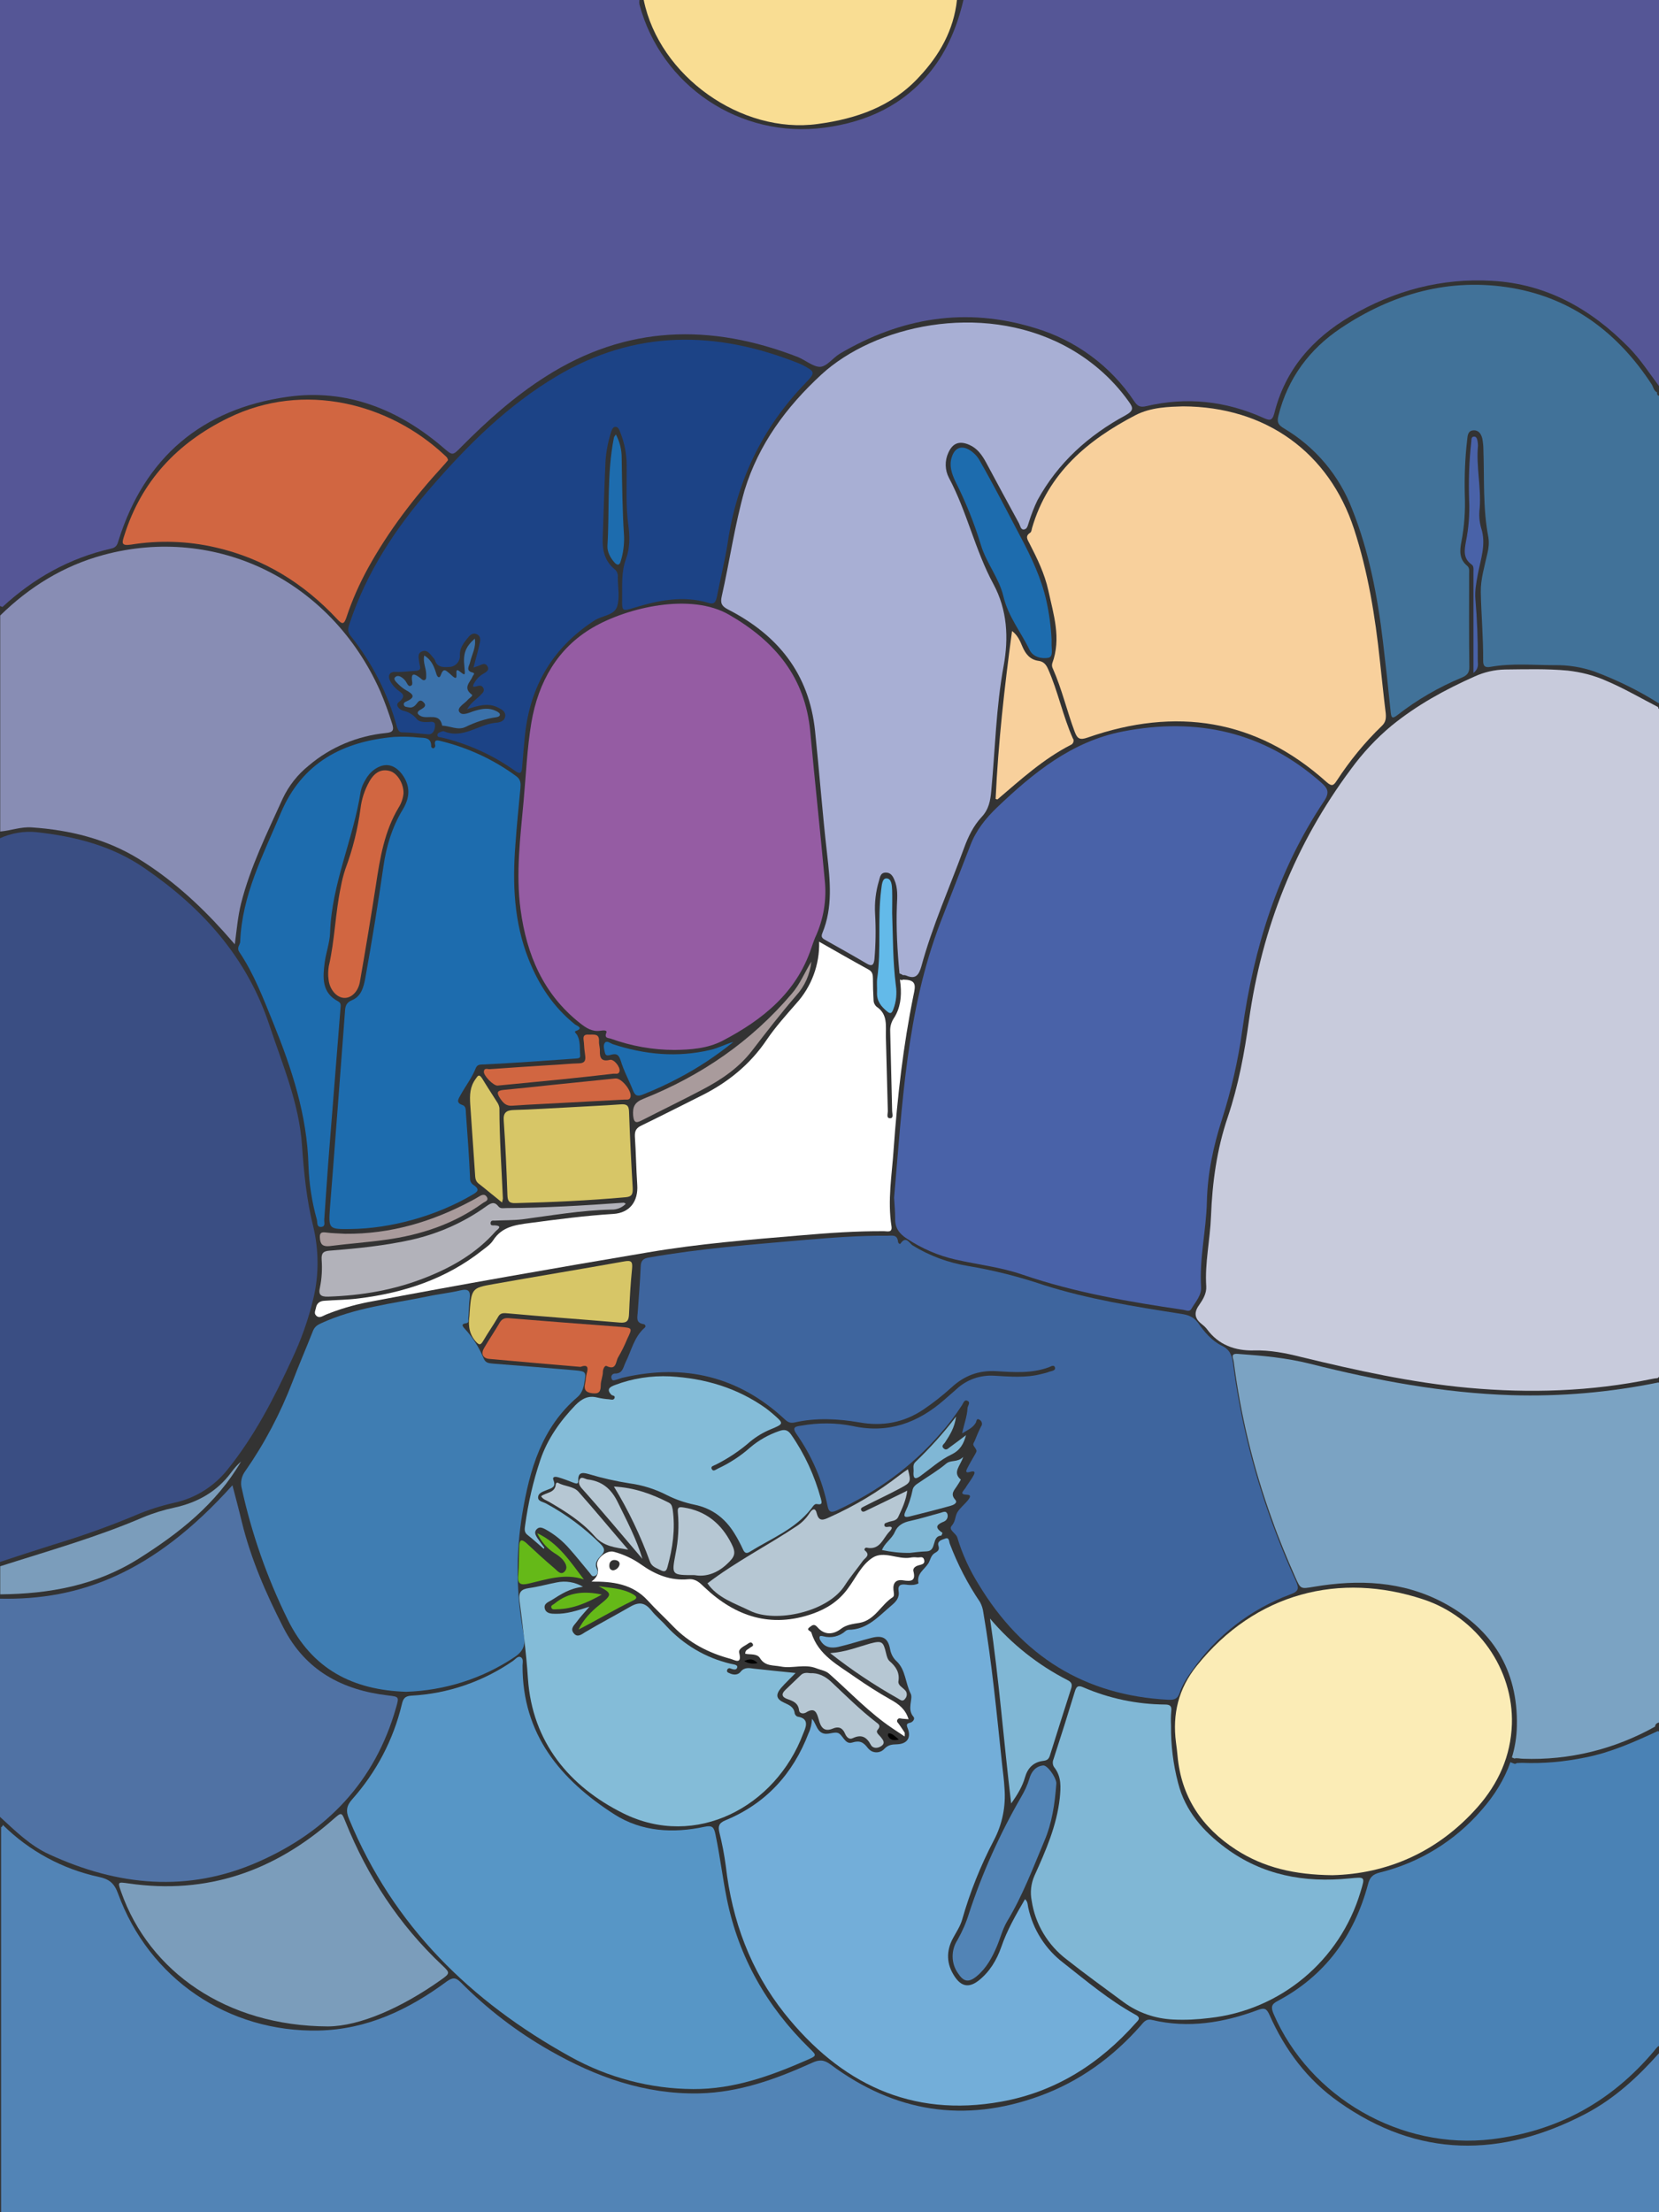 <?xml version="1.0" encoding="utf-8"?>
<!-- Generator: Adobe Illustrator 25.4.0, SVG Export Plug-In . SVG Version: 6.00 Build 0)  -->
<svg version="1.1" baseProfile="tiny" id="图层_1"
	 xmlns="http://www.w3.org/2000/svg" xmlns:xlink="http://www.w3.org/1999/xlink" x="0px" y="0px" viewBox="0 0 768 1024"
	 overflow="visible" xml:space="preserve">
<rect x="0" y="0" width="768" height="1024" fill="#333333" stroke="none"/>
<g>
	<rect y="385" width="0" height="3"/>
	<rect y="282" width="0" height="3"/>
	<rect y="738" width="0" height="2"/>
	<rect y="723" width="0" height="2"/>
	<rect y="841" width="0" height="3"/>
	<polygon points="443,0 446,0 446,0 	"/>
	<polygon points="296,0 298,0 298,0 	"/>
	<path d="M350.7,769.8c-2-2-3.6-2.1-6.2-0.9C346.4,770,348.6,770.4,350.7,769.8z"/>
	<g id="live114m1">
		<path fill="#D7C667" d="M292.9,549.9c-0.7-11.8-1.3-23.6-1.7-35.4c-0.1-3-1.3-3.5-4-3.3c-8.1,0.6-16.2,0.9-24.4,1.4
			c-8.3,0.4-16.6,1-24.9,1.2c-3.6,0.1-5,1.3-4.7,5c0.8,11.5,1.3,22.9,1.7,34.4c0.1,2.7,0.7,3.8,3.7,3.7c17-0.4,33.9-1.2,50.8-2.7
			C292.5,554,293,552.8,292.9,549.9z"/>
		<path fill="#D7C667" d="M220.2,499.4c-2.7,3.7-2.8,7.4-2.5,12c0.7,10.6,1.5,21.2,2.2,31.9c0.1,1.7,0.1,3.3,1.6,4.5
			c3.6,2.8,7.1,5.8,10.9,8.8c0.2-0.6,0.3-1.2,0.4-1.8c-0.6-14-1.6-27.9-1.6-41.9c-0.1-0.8-0.4-1.6-0.8-2.3
			c-2.4-3.8-4.9-7.6-7.2-11.4C221.8,497,221.2,497.9,220.2,499.4z"/>
		<path fill="#D16641" d="M255.5,502.2c-7.4,0.8-14.9,1.6-22.3,2.3c-3.3,0.3-3.3,1.4-1.7,3.9c1.5,2.2,2.8,3.7,5.9,3.4
			c8.3-0.6,16.6-0.9,25-1.4l0,0c8.8-0.5,17.6-0.9,26.4-1.4c1.1-0.1,2.5,0.4,3-1c1.1-2.6-4-9.1-6.9-8.8
			C275,500.2,265.3,501.2,255.5,502.2z"/>
		<path fill="#D16641" d="M268.1,492.2c-4.3,0.1-8.6,0.6-13,0.8c-9.5,0.6-18.9,1.2-28.4,1.9c-0.9,0.1-2.5-0.8-2.7,1.1
			s4.5,6.7,6.4,6.5c10-1,19.9-1.9,29.8-2.9c8-0.8,15.9-1.7,23.8-2.6c1-0.1,2.5,0.5,2.8-1.2c0.4-1.9-2.6-5.7-4.5-5.2
			c-3.8,0.9-4.7-0.8-4.6-4.1c0.1-1.5-0.5-3-0.4-4.5c0.2-3.8-2.5-3-4.8-3.1c-3.2-0.2-2.3,2.1-2.2,3.7c0.1,2,0.3,4,0.6,6
			C271.2,491,270.6,492.1,268.1,492.2z"/>
	</g>
	<path d="M411.1,803.5c0.9,1.9,2.4,2.3,5,1.7c-1.8-1.5-2.9-2.8-4.7-2.9C411.1,802.6,411,803.1,411.1,803.5z"/>
	<path fill="#7B9DBB" d="M111.6,676.5c-1.7,1.5-3.3,3.3-4.6,5.1c-6.6,8.9-15.6,13.9-26.1,16.2c-5.1,1.1-10,2.6-14.8,4.6
		c-21.4,9.2-43.8,15.5-66,22.6v13c22.7-0.2,44.3-4.1,63.9-16.4C82.9,709.7,100.1,696.2,111.6,676.5z"/>
	<path fill="#3A4E83" d="M62.7,701.4c5.8-2.5,11.8-4.4,18-5.8c9.7-2.1,18.3-7.5,24.5-15.2c12.6-15.6,21.6-33.1,29.9-51.1
		c4.3-9.1,7.7-18.6,10-28.4c2.6-10.9,2.5-22.3-0.1-33.2c-3.1-12.3-4.3-24.9-5.2-37.5c-1.3-19.5-9-37.3-15.1-55.7
		c-10.4-31.4-31-54.2-57.6-72.5C52,391.5,34.9,387.2,17,385.2c-5.8-0.6-11.7,0.4-17,2.8v335c8.2-2.7,16.4-5.4,24.7-8
		C37.6,711.1,50.3,706.6,62.7,701.4z"/>
	<path fill="#F9DD93" d="M378.5,57.4c18-2.4,34.4-8.1,47-21.8c9.4-10,16-21.6,17.5-35.6H298C305.2,35.3,343.2,62.2,378.5,57.4z"/>
	<path fill="#4962A8" d="M682.1,264.8c0,3.8,0,7.7,0,11.5v35.2c2.7-2.2,2-4.1,2-5.8c0.1-9.5-0.3-19-1.1-28.4
		c-0.3-3.9,0.4-7.5,1.1-11.3c1.3-7,4-14.1,1.6-21.5c-0.9-3-1.1-6.2-0.7-9.4c0.7-9.7-1.7-19.2-0.8-28.9c0-0.7-0.1-1.3-0.2-2
		c-0.2-1-0.5-2.2-1.7-2.1c-1.3,0.1-1.1,1.4-1.2,2.4c-1,8.9-1.3,17.9-1,26.9c0.3,6.5-0.2,13-1.5,19.4c-0.7,3.9-1.3,7.6,2.5,10.4
		C682.4,262,682.1,263.5,682.1,264.8z"/>
	<path fill="#888DB4" d="M14.8,383c17.5,1.2,34.3,5.3,49.3,14.5c14.8,9.1,27.7,20.7,39.4,33.7c1.6,1.8,3.2,3.6,5.2,5.9
		c0.9-6.8,1.4-12.9,2.9-18.9c4.3-17,12.1-32.7,19.3-48.6c2.8-5.9,6.9-11.1,12-15.2c10.1-8.6,22.6-13.8,35.8-15.1
		c3.3-0.3,3.8-1.4,2.8-4.4c-1.6-5.1-3.4-10.1-5.5-15c-22.8-51.2-75.8-77.2-128.2-63c-18.4,5-34.1,14.7-47.7,28v100
		C5,384.5,9.7,382.6,14.8,383z"/>
	<path fill="#5072A4" d="M119.6,861.8c31.8-14,54-37.2,63.7-71.2c1.5-5.2,1.5-5.2-3.6-5.8c-21.3-2.5-38.3-11.5-48.5-31.4
		c-8.1-15.8-15.1-31.9-19.3-49.1c-1.3-5.5-2.8-11-4.3-16.8C70.9,728.4,36.6,740.8,0,740v101c7.1,6.5,14,13.4,22.9,17.4
		C54.6,873,87,876.2,119.6,861.8z"/>
	<path fill="#D16641" d="M270.9,640.2c-0.7,2.9,0.1,4.3,3.2,4.7s4-0.6,4-3.7c0-2.1,1-4.1,1-6.3c0-1,0.8-3,1.7-2.6
		c4.7,2.3,4.2-2.3,5.4-4.1c1.6-2.7,3-5.6,4.2-8.5c2.4-5,2.4-5-3-5.5c-17.1-1.3-34.2-2.6-51.3-4c-1.9-0.2-3.5-0.1-4.7,1.9
		c-2.3,4-5,7.9-7.3,11.9c-1.5,2.5-0.7,4.7,2.3,5c14.1,1.3,28.2,2.5,42.3,3.7c3.5-1.3,3.7,0.4,2.9,3.1
		C271.2,637.2,271.2,638.8,270.9,640.2z"/>
	<path fill="#D7C667" d="M234.7,607.9c17.4,1.6,34.8,2.8,52.2,4.3c3.5,0.3,4.2-1,4.3-4.1c0.3-7,0.7-14,1.4-20.9
		c0.3-3.3-0.4-3.9-3.7-3.3c-20.1,3.6-40.3,6.9-60.5,10.5c-10.2,1.8-10.2,1.9-11.1,14.8c-0.3,2.7-0.8,7.4,2.8,11.6
		c1.9,2.2,2.5,1.7,3.7-0.3c2.1-3.6,4.5-7,6.6-10.6C231.4,607.9,232.5,607.7,234.7,607.9z"/>
	<path fill="#1D6CAE" d="M288.9,248.3c-0.8-12.1-0.9-24.2-1.1-36.3c0-3.8-0.9-7.6-2.7-10.9l0,0c-0.6,0.9-0.9,1.2-0.9,1.5
		c-3.3,16.6-2,33.4-3,50.1c-0.1,2.8,1.3,5.4,3.2,7.6c1.5,1.7,2.5,1.3,3-0.7C288.5,256,289,252.2,288.9,248.3z"/>
	<path fill="#3A71AA" d="M195,328.3c-2.4,1.2-2,2.4,0.1,3.3c3.2,1.3,8.5-1.8,9.6,4.3c3.6,0.1,7.3,2.3,10.8,0.6
		c4.5-2.2,9.2-3.8,14.2-4.5c0.8-0.1,1.9-0.5,1.7-1.4c-0.1-0.6-1.1-1.2-1.8-1.5c-3.2-1.6-6.4-1.1-9.7-0.1c-2.5,0.7-5.9,2.7-7.3,0.5
		c-1.2-2,2.5-3.8,4-5.6c0.6-0.8,2.6-1.8,1.8-2.4c-4.3-3.2-0.7-5.7,0.4-8.4c0.2-0.6,1.4-1.4,0-1.8c-3.4-0.8-1.6-3-1.2-4.7
		c0.8-3.6,2.9-6.9,2.2-11c-4.4,3.9-5.5,7-4.8,13.1c0.4,4.2,0.4,4.1-2.3,2c-3.2-2.5,0.6,5.7-3.3,2.2c-0.4-0.3-0.7-0.7-1.1-1
		c-1.5-1.1-2.9-3.3-4.2,0.5c-0.7,2-1.8,0.9-2.2-0.8c-1-3.2-2.2-6.2-5.5-8.2c-0.7,3.3,0.9,5.9,0.9,8.7c0,0.8,0.1,1.9-0.3,2.4
		c-0.9,0.9-1.8-0.1-2.5-0.7c-2.4-1.8-4.4-2.9-3.7,1.7c0.1,0.9,0.2,1.7-0.8,2c-0.8,0.2-1.1-0.4-1.5-1c-0.4-0.7-0.8-1.4-1.4-2
		c-1.2-1.2-3-2.4-4.3-0.9c-0.8,0.9,0.8,2.3,1.7,3.2c1.1,1.1,2.3,2,3.5,2.7c2.9,1.6,4.8,3.1,0.3,5.1c-0.7,0.3-1.7,0.7-1.3,1.8
		c0.3,0.9,1.3,0.8,2.1,1c1.7,0.4,2.8-0.4,3.8-1.7c0.8-1.1,1.7-2.2,3.2-0.6C197.6,326.6,196.4,327.5,195,328.3z"/>
	<path fill="#1D6CAE" d="M297.7,506.6c5.6-2.2,11-4.7,16.3-7.5c9-4.7,17.6-10.4,25.5-16.8c-3.7,1-7,2.9-10.7,3.7
		c-15.3,3.6-30.3,2.2-45.2-2.7c-1.1-0.4-2.6-1.8-3.6-0.6c-0.9,1.2-0.3,3.2,0.1,4.8c0.4,1.6,2,0.9,2.9,0.7c2.7-0.7,3.5,0.2,4.4,2.9
		c1.4,4.7,3.9,9.2,5.7,13.8C294.1,507.5,295.5,507.5,297.7,506.6z"/>
	<path fill="#A99B9C" d="M159.8,571.1c-3-0.2-6-0.2-8.9-0.6c-2.2-0.3-3,0.2-2.8,2.6c0.2,2.9,1.3,4,4.4,3.7
		c8.6-1.1,17.2-1.7,25.8-2.9c16.4-2.2,31.7-7.3,45.2-17c0.9-0.7,2.9-1.1,1.9-2.8s-2.5-1-3.9-0.1c-1,0.6-2,1.2-3,1.7
		C200.2,565.5,180.8,571.3,159.8,571.1z"/>
	<path fill="#1D6CAE" d="M148.9,567.9c1.9-0.3,1.1-2.1,1.2-3.3c0.8-11.1,1.5-22.3,2.4-33.4c1.7-21.4,3.4-42.8,5.1-64.2
		c0.1-1.3,0.5-2.7-1.1-3.5c-7.6-4-7.1-11-6.2-17.9c0.6-4.6,2.3-9.1,2.5-13.7c0.7-22.8,10.8-43.5,14.2-65.7c0.4-1.8,1.1-3.5,2.1-5.1
		c1-1.9,2.4-3.6,4.2-4.9c4.8-3.4,9.3-2.5,12.9,2.3c4,5.5,3.5,10.9,0.2,16.3c-4.9,8.1-7.6,17.1-8.9,26.3c-2.5,17.3-5.3,34.5-8.4,51.7
		c-0.8,4.3-1.9,8.4-6.2,10.2c-2.7,1.1-3.1,2.9-3.2,5.3c-2.3,30.1-4.5,60.1-6.9,90.2c-0.8,10.5-0.7,10.5,9.4,10.4
		c18.7-0.2,39.6-6,56.2-15.7c2.4-1.4,4.2-2.4,0.8-4.7c-1.1-0.7-1.7-1.9-1.6-3.2c-0.4-10-1.2-19.9-1.9-29.9c-0.1-1.5,0.1-3.3-1.6-3.9
		c-3.3-1.1-1.8-2.9-0.9-4.6c2.3-4.2,5.3-8,7.1-12.6c0.8-1.8,2.3-1.5,4.1-1.6c14-0.7,27.9-1.7,41.9-2.7c0.9-0.1,2.4,0,2.3-1.3
		c-0.3-3.2,0.2-6.6-1.4-9.6c-0.4-0.6-1.5-1.5-0.8-1.8c4.1-1.4,0.6-2.5-0.2-3.1c-10-8-16.8-18.3-21.5-30.2c-6.8-17.2-7.5-35-6.1-53.1
		c0.6-8.6,1.5-17.3,2.3-25.9c0.2-2.2,0.3-4.1-1.9-5.7c-10.3-7.6-22.1-13.1-34.6-16.2c-1.4-0.3-3.7-1.3-2.9,2c0,0.5-0.2,0.9-0.6,1.2
		c-0.8,0.3-1.4-0.5-1.3-1c0-4.1-3.2-3.7-5.6-3.9c-3.8-0.4-7.6-0.5-11.5-0.3c-23.9,2.1-42.7,12-52.5,35.2c-8.1,19.3-18,38-18.8,59.6
		c-0.1,1.6-1.8,2.7-0.4,4.8c6.8,10.1,11.1,21.5,15.7,32.8c8.6,21.2,15.7,42.8,16.3,66c0.3,8.5,1.6,16.9,3.9,25.1
		C147,566,146.5,568.2,148.9,567.9z"/>
	<path fill="#A99B9C" d="M297.5,518.4c9.2-4.7,18.5-9.2,27.6-14c8.8-4.6,16.9-10.1,23-18c6.7-8.7,13.4-17.4,20.6-25.7
		c3.9-4.3,6.3-9.8,6.9-15.6c-3.1,5-5.2,10.4-9.1,14.9c-18.7,22-41.8,37.9-68.6,48.6c-4.1,1.6-5.1,3.7-4.8,7.8
		C293.5,520.2,294.8,519.8,297.5,518.4z"/>
	<path fill="#955CA3" d="M381.8,407.4c-2.1-22.9-4.6-45.7-6.7-68.6c-2.3-25.2-16.2-41.9-37.5-54.2c-17.8-10.4-47.3-3.4-63.2,5.9
		c-16.3,9.5-25.2,25.2-28.4,43.9c-2,12-2.5,24.2-3.6,36.3c-1.5,16.7-3.7,33.5-1.4,50.4c2.8,20.8,10.5,39.1,27.5,52.5
		c2.8,2.2,5.6,4.1,9.5,3.5c0.9-0.1,3.2-0.5,2.7,0.9c-1.1,2.7,1,2.4,2.1,2.8c9.4,3.4,19.4,5.2,29.5,5.2c7.3-0.1,15.2-0.6,22.3-4.3
		c18.5-9.7,34.1-22.2,41-42.9c0.5-1.6,1.1-3.1,1.7-4.7C381.2,425.8,382.8,416.5,381.8,407.4z"/>
	<path fill="#7B9DBB" d="M151.8,938c14.9-0.1,34.4-8.8,52.4-21.6c4.2-3,4.2-3.2,0.5-6.7c-20-18.8-34.6-41.2-44.8-66.5
		c-1.8-4.5-1.8-4.4-5.6-1.1c-27.2,24-58.5,35-94.8,29.7c-5.1-0.7-5.1-0.8-3.4,4C69.1,912.6,104.8,937.8,151.8,938z"/>
	<path fill="#5284B6" d="M767.9,950.5c-9.8,11-20.5,20.9-33.8,27.9c-39.2,20.5-77.6,20.6-114.4-5.5c-14.5-10.2-24.8-24-32-40.2
		c-1.3-2.9-2.3-3.5-5.4-2.3c-15.9,5.9-32.2,8.6-49,4.6c-2.8-0.7-3.9,1.1-5.3,2.7c-12.9,14.6-28.3,25.8-46.7,32.5
		c-34.8,12.7-67.1,7.5-96.7-14.5c-3.2-2.4-5.4-2.4-8.8-0.8c-16.6,7.5-33.6,13.7-52.2,14.1c-25.1,0.5-47.7-7.6-69.2-19.9
		c-15.1-8.6-28.9-19.2-41.1-31.5c-2.4-2.4-3.8-2.3-6.5-0.4c-17.6,13-36.8,22.2-59.2,22.7c-42,0.9-78.6-24-93-63.5
		c-1.7-4.7-4.1-6.6-8.8-7.6c-16.8-3.6-32.3-12-44.5-24.1c-0.1,0.3-0.1,0.5-0.3,0.7c-0.1,0.2-0.3,0.3-0.5,0.4v178.1h768v-73.3
		C768.3,950.6,768,950.6,767.9,950.5z"/>
	<path fill="#555696" d="M446,0c-2.8,11.9-7.3,23.1-15,32.8c-12.7,15.9-29.7,23.7-49.4,26.3C342.8,64.3,306.1,39.9,296,2
		c-0.1-0.7-0.1-1.3,0-2H0v280.5c0.3,0.1,0.6,0.3,1,0.4c0,0,0.1,0,0.1,0.1c14.5-13.4,31.1-22.7,50.5-27.1c2.3-0.5,2.8-2,3.3-3.8
		c12.1-38.5,38.7-60.8,78.1-66.4c27.3-3.9,51.5,5.7,72.3,23.6c4.2,3.6,4.2,3.7,8.2-0.4c12-12.1,24.6-23.4,39.1-32.6
		c37.3-23.8,76.3-24.7,116.6-9.1c3.5,1.4,7.1,4.5,10.2,4.6c3.2,0.1,6.1-4.1,9.4-6.1c28.4-16.7,58.3-21.7,90.2-11.9
		c18.9,5.6,35.2,17.6,46.1,34c1.5,2.2,2.7,2.9,5.6,2.2c18.6-4.4,36.7-2.4,54.1,5.4c2.7,1.2,4.1,1.7,5.1-2
		c5-20.3,17.8-34.8,35.4-45.1c20.1-11.8,42.1-17.7,65.5-16.3c25.1,1.4,45.7,13,63.2,30.8c5.4,5.5,9.5,11.9,14,17.9
		c0.1,0,0.2-0.1,0.3-0.1s0.2,0,0.3,0.1V0H446z"/>
	<path fill="#C8CBDC" d="M580.5,625.1c7.4-0.2,14.6,1.2,21.7,3c25.6,6.2,51.2,11.9,77.5,14.3c28.5,2.6,56.9,1.7,85-4.1
		c0.8-0.2,1.8-0.3,2.7-0.4c0.3-0.3,0.6-0.6,0.9-0.9c0.1-0.1,0.2-0.1,0.3-0.2V328.4c-0.1,0-0.3,0-0.4-0.1c-0.1,0-0.2-0.1-0.3-0.2
		s-0.2-0.2-0.2-0.3c0-0.1-0.1-0.2-0.1-0.3v-0.1c0,0,0,0,0-0.1c-8-4.1-15.8-8.7-24.1-12.2c-5.6-2.5-11.6-4-17.8-4.7
		c-9.7-0.9-19.3-0.6-29-0.5c-4.8,0.1-9.6,1.2-14,3.2c-13.7,6.1-26.7,13.2-38.5,22.8c-7.1,5.9-13.4,12.7-18.8,20.1
		c-25.8,34.6-41.2,73.5-47.2,116.2c-2.1,15.2-4.9,30.2-9.8,44.8c-5.1,14.9-7.2,30.4-7.8,46.1c-0.4,10.8-2.9,21.5-2.2,32.3
		c0.2,3.3-1.5,6.1-3.3,8.7c-2.4,3.3-2.2,6.1,1.1,8.7c0.9,0.7,1.8,1.5,2.5,2.4C564.1,622.6,571.8,625.3,580.5,625.1z"/>
	<path fill="#7BA3C3" d="M608.2,734.5c20.7-3.5,41-2.7,59.9,7.3c22.7,12.1,34.7,31.2,34.1,57.2c-0.1,5.1-0.9,9.9-2.3,14.5
		c0.4,0.2,0.8,0.3,1.2,0.5c0.9-0.4,2.7,0.1,3.9,0.1c21.4,0.8,42.5-4.4,61.2-14.9c0-0.8,0.5-1.5,1.5-1.8c0.3-0.1,0.5-0.1,0.8-0.2
		V640.4h-0.1c-0.2-0.1-0.5-0.3-0.6-0.5l0,0c-22.4,4.6-45.2,6.6-68.1,5.9c-31.6-1-62.5-6.8-93.1-14.5c-11.1-2.8-22.2-3.8-33.5-4.6
		c-3.7-0.3-2.2,1.9-2,3.4c3.2,24.9,9.1,49.4,17.7,73.1c3.2,9.1,6.9,18,10.8,26.8C602.1,735.7,602.1,735.5,608.2,734.5z"/>
	<path fill="#4A82B5" d="M767.4,801.3c-10.8,5-21.7,9.9-33.5,12.2c-9.6,2-19.5,2.9-29.3,2.5c-0.7,0-1.7,0.1-2.5,0.1
		c-0.1,0.1-0.1,0.1-0.2,0.2c-0.3,0.1-0.6,0.2-0.9,0.1c-0.6-0.2-1.2-0.5-1.8-0.7c-2.8,8-7.4,15.4-13.3,22.1
		c-12.4,14.4-28.9,24.5-47.3,29c-3.1,0.8-4.5,2.2-5.3,5.4c-6.4,23.8-19.8,42.3-41.8,54c-2.9,1.5-3.2,2.8-2,5.8
		c16.7,38.9,59.1,63.3,101.2,58.2c30.4-3.7,55.2-17.4,74.9-40.7c0.5-0.6,1-1.3,1.6-1.9c0.2-0.2,0.4-0.4,0.7-0.5
		c0.2-0.1,0.4-0.2,0.6-0.3V801.4C768.1,801.5,767.7,801.4,767.4,801.3z"/>
	<g id="live114m2">
		<path fill="#FFFFFF" d="M425.5,724.5c1.4-0.4,2.8-0.6,2.3-2.5s-2.1-0.9-3.3-1.1c-1-0.1-2-0.1-3,0.1c-5.9,1-12.3-3.3-17.5,0
			s-7.8,9.4-11.5,14.3c-4.2,5.8-9.8,9.4-16.4,11.7c-19.2,6.7-35.6,1.3-49.9-12.2c-2.1-2-4-4.1-7.5-3.8c-8.2,0.8-15.3-2.1-21.9-6.8
			c-3.8-2.7-8.1-4.7-12.6-5.9c-3.4-1-8.7,3.4-7.7,6.7s-0.3,5.3-2.7,7.1c9.8-0.1,19,1,26.1,8.8c3.8,4.2,8,8,11.9,12.1
			c7.3,7.5,16.2,12.1,26.2,14.8c2,0.5,5.6,3,4.2-2.7c-0.5-1.8,1.9-2.9,3.5-3.9c0.8-0.5,1.8-1.5,2.6-0.5c1,1.3-0.6,1.5-1.2,2.1
			c-0.8,0.7-2.2,0.9-2.1,2.7c2.3,0.5,5.4-0.2,6.8,2c2.4,3.9,6.1,3.2,9.6,3.9c5.5,1.1,11-1.4,16.7,0.9c2,0.8,4.2,1,5.9,2.6
			c9.6,8.5,18.4,17.9,29.1,25.1c1.8,1.2,3.6,2.4,5.7,3.8c0-1.2,0.1-1.6,0-1.8c-0.8-1.3-1.7-2.5-2.5-3.7c-0.4-0.7-1.4-1.3-0.9-2.2
			c0.6-1.2,1.7-0.5,2.6-0.5c0.9,0.1,1.6,0.1,2.6,0.2c-1.5-4.8-4.7-7.1-8.5-9.2c-5.5-3.1-10.8-6.5-16-10.1
			c-8-5.7-17.3-10.3-20.5-20.8c-0.2-0.8-2.7-1.1-0.8-2.5c1-0.7,2-1.9,3.6,0c3.2,3.7,7.2,3.6,11,0.7c2.5-1.9,5.5-2.2,8.5-2.7
			c7.2-1.3,9.9-8.4,15.4-11.9c0.9-0.6,0.4-2.2,0.3-3.4c-0.3-3.2,1.2-4.9,4.4-4.4c3.8,0.6,6.1,0.4,4.8-4.4
			C422.6,725.7,424.1,724.8,425.5,724.5z M286.8,724.2c-0.3,1.4-1.5,2.5-3,2.7c-1.5-0.2-1.8-1.3-1.7-2.5c0-1.3,1-2.3,2.2-2.3
			c0.1,0,0.2,0,0.3,0C285.8,722.2,287,722.8,286.8,724.2z"/>
		<path fill="#B6C7D3" d="M411.8,768.9c-0.9-0.8-1.3-2.3-1.6-3.6c-1.3-5.5-1.9-6-7.5-4.5c-5.7,1.6-11.2,3.9-18.4,4.4l0,0
			c9.9,7.8,20.4,14.8,31.4,21c1.1,0.6,2.2,1.8,3.4,0c1-1.2,0.9-3-0.3-4c-1.1-1.2-3.1-2.1-2.9-3.9
			C416.6,774.2,414.7,771.4,411.8,768.9z"/>
		<path fill="#65B918" d="M293,740.9c2.1-1,2-1.8,0.1-2.9c-5-2.9-10.6-2.9-16-3.8c6.4,3.4,6.4,3.9,0.5,8.6c-4,3.2-7.5,6.8-9.8,11.5
			C276.4,749.9,284.5,745,293,740.9z"/>
		<path fill="#B6C7D3" d="M405.6,797.2c-7.4-5.7-14-12.3-20.8-18.7c-3-2.8-6.3-4.2-9.6-4c-2-0.3-3.3-0.2-4.4,0.8
			c-2.4,2.3-4.8,4.6-7.2,6.9c-2.1,2-1.6,3.4,1,4.3c2.6,0.9,4.9,1.8,5.3,5.1c0.2,1.8,2.2,1.7,3.2,1.1c4.1-2.6,5,0,5.9,3.2
			c0.9,3.5,2.4,6,6.6,4.2c2.6-1.1,4.5-0.3,5.6,2.4c0.6,1.4,1.8,2.9,3.5,2.1c4-1.9,6.4-0.7,8.4,3c0.9,1.8,3.2,1.8,4.9,0.6
			c2-1.4,0.8-2.8-0.3-4.2c-0.8-1-2.5-2.1-1.4-3.3C407.9,798.8,406.8,798.1,405.6,797.2z"/>
		<path fill="#B6C7D3" d="M258.4,686.4c-0.4-0.2-0.8-0.1-1,0.3c0,0.1-0.1,0.2-0.1,0.3c-0.3,4.2-4.5,3.7-6.8,5.6
			c0.9,1.5,2.4,1.8,3.7,2.6c7.6,4.4,15.2,9.2,21,15.8c4.2,4.9,9.7,5.3,15.5,6.3h0.1c-7.7-8.9-15.2-18-23-26.8
			C265.5,687.9,261.4,688.1,258.4,686.4z"/>
		<path fill="#B6C7D3" d="M416.5,682.8c-10,7.8-20.9,14.3-32.5,19.5c-2.6,1.2-4.9,2.3-5.9-1.8c-0.6-2.6-1.9-2.2-3.2-0.3
			c-1.5,2.4-3.5,4.5-5.9,6.1c-13.6,9.1-28.3,16.5-41.5,26.6l0,0c4.7,6.8,12.6,9.2,19.9,12.8c11.6,5.6,35.9,0.6,43.8-12
			c2.5-3.9,5.6-7.5,8.3-11.3c1-1.3,3.6-2.5,0.9-4.7c-0.6-0.5,0.2-1.5,0.8-1.3c6.2,1.3,7.5-4.3,10.5-7.4c1-1,2.3-2.8-1-2.2
			c-0.7,0.1-1.4-0.2-1.3-1c0-0.8,0.9-0.9,1.4-1.1c1.7-0.8,4.1-0.4,5.1-2.7c1.7-3.7,3.5-7.4,4.1-12c-6.5,3.2-12.6,6.2-18.7,9.1
			c-0.8,0.4-2,1.2-2.6,0s0.9-1.5,1.7-2c5.5-2.8,11.1-5.4,16.5-8.3c4.8-2.6,4.9-2.9,3.4-8.7C418.9,681,417.7,681.9,416.5,682.8z"/>
		<path fill="#65B918" d="M256.7,742.3c-0.6,0.5-1.7,0.8-1.5,1.7c0.3,1.3,1.6,0.9,2.5,0.9c7.6-0.1,14.3-3.1,20.9-6.8
			C270.6,736.4,263.2,736.9,256.7,742.3z"/>
		<path fill="#65B918" d="M240.4,715.2c-0.2,4.7-0.1,9.3-0.5,14c-0.4,4.3,1.4,4.6,4.9,3.8c8.3-1.9,16.6-4.9,25.5-1.9
			c-6.3-8.2-11.8-16.9-21.6-21.4c1.7,3.7,4.4,6.9,7.8,9.1c1.3,0.8,2.5,1.6,3.6,2.7c1.5,1.6,3,3.9,1.4,5.8c-1.9,2.2-3.6-0.4-5-1.5
			c-4.5-3.8-8.7-7.7-13-11.7C241.6,712.5,240.6,712.6,240.4,715.2z"/>
		<path fill="#B6C7D3" d="M321.6,729.1L321.6,729.1c4.9,0.9,10.2-0.7,14.8-5c3.8-3.5,4.5-5.1,2.2-9.6c-4.6-9.1-11.7-15.1-22.1-16.7
			c-2.4-0.4-2.9,0-2.7,2.3c0.6,6.5,0.2,13-1.1,19.3C310.9,729.1,310.8,729.1,321.6,729.1z"/>
		<path fill="#B6C7D3" d="M309.5,695.5c-7.7-3.9-15.7-6.9-25.3-7.4c6.7,11,12.3,22.7,16.7,34.8c0.9,2.4,3,2.9,4.9,3.9
			s2.7,0.5,3.2-1.5c2.4-8.7,3.7-17.5,2.4-26.6C311.1,697.4,311,696.2,309.5,695.5z"/>
		<path fill="#B6C7D3" d="M272,684.8c-1.2-0.2-2.8-1.5-3.6-0.1s-0.3,2.8,0.8,4.1c9.6,10.7,18.8,21.8,28.2,32.8
			c-2.8-9.4-7.3-17.8-11.5-26.4C282.9,689.1,278.7,685.6,272,684.8z"/>
		<path fill="#80B7D5" d="M437,704.3c1.4-0.6,2.1-2.2,1.5-3.7c0,0,0-0.1-0.1-0.1c-0.5-1.3-2.1-0.5-3.1-0.2
			c-4.6,1.2-9.2,2.7-13.9,3.7c-3.3,0.7-5.8,2-7.2,5.2c-1.4,3.2-4.7,5-5.9,8.3c4.3,0.9,8.6,1.4,13,1.3c1.8-0.2,4.7-0.6,7.7-0.7
			c4.8-0.2,2.1-7,6.7-7.3c0.2,0,0.4-0.8,0.6-1.2c0-0.1-0.2-0.2-0.3-0.3C432.1,706.7,434.3,705.4,437,704.3z"/>
		<path fill="#80B7D5" d="M419.1,699.8c-0.9,2.1-0.4,2.7,1.8,2.2c6.4-1.6,12.8-3.2,19.2-5c1-0.3,3.5-1.2,2.1-2.8
			c-2.5-2.8-0.3-4.5,0.9-6.5c0.6-0.9,1.2-1.8,1.7-2.8c-4-3.4-0.3-6.2,1.1-10.5c-2.8,2.7-5.6,1.2-7.9,3.1c-3.9,3.3-8.4,5.9-12.6,8.8
			c-1.4,0.9-2.8,1.9-3,3.7C421.7,693.3,420.6,696.7,419.1,699.8z"/>
		<path fill="#80B7D5" d="M426.1,683.2c4.7-3.4,9.2-7.5,14.3-9.9c4.1-2,5.7-4.9,6.8-9c-2.5,1.9-5,3.8-7.5,5.6
			c-0.9,0.7-1.8,1.7-3,0.4c-1-1.1,0.2-1.8,0.7-2.5c2.3-3.5,4.5-6.9,5.2-12.1c-5.7,7.5-12,14.5-18.8,21c-1.5,1.4-0.7,3.1-0.9,4.7
			C422.7,684.2,423.5,685.1,426.1,683.2z"/>
		<path fill="#84BCD8" d="M250.1,675.9c-3.3,9.8-5.6,19.9-7,30.1c-0.2,1.6-0.6,3.2,1.1,4.5c2.6,2,5,4.3,7.5,6.4l0.3-0.5
			c-1.1-1.5-2.2-2.9-3.2-4.4c-0.8-1.3-1.7-2.7-0.4-4.1s2.7-0.7,4.1,0c4.2,2.3,8,5.4,11.2,9.1c3.2,3.6,6.2,7.4,9.3,11.1
			c0.6,0.7,1,1.9,2.3,1.4c1.1-0.3,1.6-1.4,1.3-2.5c0-0.1-0.1-0.2-0.1-0.4c-1.6-2.9,0.1-4.8,1.8-6.6c2-2,1.6-3.4-0.3-5.3
			c-7.4-7.4-15.9-13.7-25.1-18.7c-1.4-0.8-3.8-1-3.8-2.8c0-2.3,2.5-2.8,4.3-3.6c2.1-0.8,4.1-1.3,2.8-4.5c-0.7-1.8,1.2-1.6,2.2-1.3
			c2.4,0.7,4.7,1.6,7,2.5c1.2,0.4,2.4,1,2.3-1.1c-0.2-4.4,2.9-3.4,5.1-2.8c6,1.8,12.2,3.2,18.5,4.2c6.1,0.8,12.1,2.7,17.5,5.5
			c4,2,8.3,3.5,12.7,4.4c8.2,1.7,14.2,6.3,18.5,13.3c1.5,2.4,2.8,4.9,4,7.5c0.7,1.5,1.5,2,3.1,1c9.8-6.1,20.9-10.4,28.4-19.9
			c0.7-0.9,1.5-2.4,2.6-2.2c2.7,0.5,2.4-0.6,1.9-2.5c-2.9-10.6-7.5-20.7-13.8-29.7c-1.6-2.3-3.2-2.4-5.5-1.6
			c-4.9,1.7-9.4,4.2-13.4,7.6c-4.5,4-9.6,7.3-15,9.8c-0.9,0.4-2.2,1.7-2.9,0c-0.4-1.1,1.1-1.4,1.9-1.8c5.8-2.9,11.2-6.5,16.1-10.8
			c2.8-2.3,6-4.2,9.4-5.6c6.2-2.6,6.2-2.6,0.9-7.2c-1-0.9-2.1-1.7-3.1-2.5c-13.3-9.5-28.3-13.9-44.4-14.8c-8.7-0.4-17.3,0.9-25.5,4
			c-2.2,0.8-4.2,1.9-1.7,4.5c0.5,0.5,1.9,0.3,1.5,1.5s-1.7,0.7-2.6,0.6c-1.8-0.1-3.6-0.4-5.4-0.8c-4.2-1.1-7.2,0.6-10.1,3.5
			C259.2,657.9,253.4,666.1,250.1,675.9z"/>
		<path fill="#73AED9" d="M525.5,932.5c-12-6.6-22.5-15.5-33.2-23.9c-8.3-6.3-14.1-15.4-16.3-25.6c-0.3-1.2-0.1-2.7-1.5-3.9
			c-4.2,7.2-8.3,14.3-11,22.2c-2.1,6-5.4,11.5-10.5,15.5c-4.4,3.4-7.9,2.8-11-1.8c-3.9-5.8-4.1-11.8-0.8-17.9
			c1.5-2.8,3.3-5.4,4.2-8.5c3.6-12.7,8.5-24.9,14.6-36.6c4-7.5,5.7-15.9,5-24.4c-0.2-3.7-0.7-7.3-1.1-10.9
			c-2.5-23.5-4.7-47.1-8.7-70.4c-0.2-1.6-0.7-3.2-1.5-4.7c-5.7-8.4-10.4-17.5-14-27c-0.4-1-0.2-3.2-2.2-2.4c-1.3,0.5-3.7,1-3.1,3.2
			c0.7,2.2-0.4,2.7-1.7,3.5c-1.8,1.1-2,3.2-2.9,4.7c-1.9,3-5.6,4.8-4.6,9.3c-0.7,0.4-1.5,0.6-2.2,0.7c-1.2,0.1-2.3,0.1-3.5-0.1
			c-2.4-0.3-4,0.1-3.5,3.1s-1.3,4.9-3.5,6.7c-5.9,5-11.1,11.1-19.8,11.1c-0.5,0.1-1,0.3-1.3,0.6c-2.8,2.5-6.7,3.4-10.3,2.4
			c-0.6-0.1-1.5-0.4-1.7,0.3c-0.1,0.6,0.1,1.3,0.5,1.8c2,3.3,5.2,3.5,8.3,2.8c5.2-1.2,10.2-2.9,15.4-4.2c5.2-1.3,7.6,0.3,8.5,5.5
			c0.4,2.1,1.5,4.1,3.1,5.5c4.1,4,3.9,10,6.4,14.9c1.2,2.4-1.9,7.1,1.3,10.7c0.8,0.9-0.3,2.4-1.5,2.7c-1.7,0.4-1.9,0.8-1.2,2.6
			c1.7,4.3-0.2,7.2-4.8,7.4c-2.3,0.1-4.1,0.1-6,2.1c-1.8,2-4.9,2.2-6.9,0.4c-0.2-0.2-0.5-0.5-0.7-0.7c-2.1-2.8-3.8-3.7-7.3-2.6
			c-3.5,1.1-4.3-3.9-6.8-4.5s-5.7,1.9-8.4-0.9c-1.5-1.6-1.9-3.9-3.4-5.6c-0.1,2.3-0.6,4.6-1.6,6.7c-7.2,18.8-19.8,32.6-38.5,40.3
			c-3.1,1.3-3.4,2.8-2.8,5.5c1.3,5.2,2.3,10.4,3,15.7c2.9,25.2,11.4,48.3,27.2,68.2c25.7,32.2,58.4,48.4,100.4,40.8
			c25-4.5,45.4-17.5,62.2-36.4C527,935.1,528.4,934,525.5,932.5z"/>
		<path fill="#3F7DB2" d="M238.1,767.1c4.1-2.7,5.3-5.6,4.4-10.3c-3.6-18.5-3.8-37.6-0.7-56.2c3.4-20.3,8.9-39.7,25.5-53.9
			c2-1.7,2.8-4.1,3.2-6.6c0.9-5.1,0.8-5.3-4.3-5.8c-12.6-1.1-25.2-2.1-37.9-3.1c-1.9-0.2-3.5-0.2-4.4-2.4c-2.1-5.1-5.1-9.8-8.8-13.8
			c-1.1-1.2-1.7-2.2,0.7-2.5c1.5-0.2,0.9-1.5,1-2.3c0.3-3,0.2-6,0.6-9c0.5-3.6-0.5-4.8-4.3-3.9c-5,1.2-10.2,1.7-15.2,2.8
			c-16.6,3.4-33.6,5.2-49.2,12.4c-1.8,0.8-3,1.6-3.8,3.5c-3.1,7.9-6.5,15.7-9.5,23.6c-5.6,14.6-12.9,28.5-21.9,41.4
			c-1.7,2.3-2.3,5.2-1.6,7.9c4.6,21,11.7,41.3,21.2,60.6c11.4,23.3,30.4,32.8,54.9,33.6C206,782.5,223.3,777,238.1,767.1z"/>
		<path fill="#84BCD8" d="M244.4,777c2,29.5,19.3,50,44,62.3c33.7,16.8,70.7-3,83.4-36.8c1-2.5,3.4-7-2.6-7.9
			c-0.6-0.2-1.1-0.8-1.3-1.4c-0.3-3-2.4-3.9-4.8-5c-3.8-1.7-4.2-3.7-1.5-6.9c2-2.3,4.2-4.3,6.7-6.9c-6.8-0.7-13-1.3-19.2-2
			c-2.3-0.3-4.5-0.8-6.3,1.5c-1.2,1.5-3.3,1.5-5.1,0.6c-0.5-0.2-1.4-0.5-1.1-1.4c0.1-0.6,0.7-1,1.2-0.9c0.1,0,0.2,0,0.3,0.1
			c1.2,0.4,3,1.1,3.2-0.7c0.1-1.1-2-1.2-3.2-1.5c-11.4-2.7-21.7-8.8-29.7-17.5c-2.2-2.5-4.9-4.6-6.9-7.2c-2.9-3.5-5.5-4.1-9.7-1.7
			c-6.9,4-14,7.7-20.9,11.8c-1.6,1-3.6,2.7-5.3,0.5c-1.8-2.2,0.3-3.8,1.4-5.3c1.6-2.2,3.4-4.1,5.9-7c-5.9,1.9-10.6,3.4-15.7,3.3
			c-2,0-4.4-0.1-5-2.4c-0.6-2.3,1.6-3,3.1-3.9c4.2-2.6,8.3-5.5,14.6-6.2c-3.7-2.2-8.1-2.9-12.3-2c-4.2,0.8-8.4,2-12.7,2.6
			c-3.6,0.5-4.9,1.8-4.4,5.8C242,752.8,243.6,764.8,244.4,777z"/>
		<path fill="#3E659E" d="M546.4,608.1c-21.2-3.3-42.4-6.7-63-13.2c-11.5-3.9-23.3-6.9-35.3-8.9c-9.1-1.5-17.8-4.7-25.6-9.5
			c-1.5-0.9-3-4.7-5.6-0.9c-0.4,0.6-1.2-0.3-1.2-1c-0.4-3.3-2.8-2.6-4.9-2.6c-13-0.1-26,0.9-38.9,2c-23.9,2.1-47.8,3.9-71.5,8.1
			c-2.5,0.4-3.7,1.3-3.8,4.1c-0.3,7.2-0.9,14.3-1.4,21.5c-0.2,2.3-0.8,4.6,2.6,5.2c0.6,0,1,0.5,1,1c0,0.3-0.2,0.6-0.5,0.8
			c-4.8,4.3-6,10.5-8.7,15.9c-1.2,2.5-1.3,5.3-5.1,5.2c-0.9,0.1-1.6,0.9-1.5,1.8c0,0.1,0,0.3,0.1,0.4c0.3,1.5,1.5,0.8,2.4,0.6
			c1.1-0.3,2.2-0.8,3.3-1c28.1-6.4,53.1-0.5,74.4,19.3c1.5,1.4,2.6,2,4.8,1.5c9.9-2.2,19.8-1.7,29.8,0c10.6,1.9,20.5,0.2,29.6-5.9
			c4.6-3.1,8.9-6.5,13-10.2c5.9-5.5,12.7-8.1,20.9-7.6s16.3,1.1,24.2-1.8c0.9-0.3,2.5-1.5,2.9,0.2c0.3,1.3-1.5,1.5-2.5,1.8
			c-1.2,0.5-2.5,0.8-3.8,1.1c-7.2,1.9-14.6,1.2-21.9,0.8c-6.4-0.4-12.7,1.8-17.4,6.2c-1.9,1.7-3.8,3.3-5.6,4.9
			c-12.2,10.7-26,15.8-42.4,12.2c-7.9-1.6-15.9-1.6-23.8-0.2c-2.7,0.4-4.6,0.6-2.2,4c7,10,11.9,21.3,14.3,33.2c0.6,3,1.7,3.2,4.4,2
			c18.4-8.6,34.5-20.1,47.8-35.5c3.7-4.1,7-8.5,10-13.1c0.6-1,1.1-2.6,2.3-2.2c2,0.7,0.4,2.3,0.3,3.4c-0.2,4.1-1.7,7.7-2.5,11.8l0,0
			c2.4-1.5,4.9-2.5,6.3-4.9c0.4-0.7,0.3-2.4,1.8-1.4c1,0.6,1.4,1.9,0.8,2.9c0,0,0,0.1-0.1,0.1c-1.1,2.2-2.1,4.5-3,6.8
			c-0.3,0.7-1,1.4-0.4,2.3c1.5,2.2,1.5,2.2,0.8,3.5c-1.3,2.3-2.7,4.6-3.9,7c-0.5,1-0.8,2.1,1,1.6c3.6-1.1,2.4,0.9,1.5,2.4
			c-1,1.7-2.3,3.3-3.3,5c-0.8,1.3-3.2,3,0.9,3.1c2.2,0.1,0.9,1.7,0.3,2.5c-1.5,1.9-3.6,3.5-4.9,5.6c-1.1,1.8-0.8,4.2-2.6,6.2
			s2,3.4,2.6,5.6c2.3,7.7,5.7,15,9.9,21.7c20,33.1,49,51.3,87.8,53.3c2.6,0.1,4.2-0.3,5.2-3.2c1.2-3.8,3.5-7.2,5.8-10.4
			c11.2-16.1,27.1-28.4,45.5-35.2c3.9-1.4,4-2.8,2.5-6.2c-3.3-7.2-6.4-14.7-9.2-22.1c-9.7-25.4-16.4-51.8-19.9-78.7
			c-0.5-3.7-1.5-6.3-5.2-8.1c-4.7-2.3-8.2-6.5-11-10.6C552.2,609.2,549.7,608.6,546.4,608.1z"/>
	</g>
	<path fill="#417299" d="M594.4,198.3c14.5,8.6,25.6,21.8,31.6,37.5c7.8,19.6,11.7,40.2,14.2,61.1c1.3,10.9,2.5,21.8,3.6,32.8
		c0.3,2.7,0.8,3.1,3.1,1.3c9.1-7.1,19.1-12.9,29.7-17.3c2.4-1,3.7-2.2,3.6-5.1c-0.2-14.3-0.1-28.7-0.1-43c0-1.3,0.3-2.7-0.9-3.7
		c-3.7-3-3.5-7-2.7-11c1.4-7.2,1.9-14.5,1.6-21.9c-0.2-8.5,0.1-17,1.1-25.4c0.2-2,0.3-4.3,3-4.4c2.4-0.1,3.5,1.8,4,3.8
		c0.3,1.6,0.5,3.3,0.5,4.9c0.5,13.6-0.3,27.3,2.3,40.7c0.4,2.5,0.2,5-0.4,7.4c-1.3,6-3.2,12-3.1,18c0.2,10.6,1.2,21.3,1.1,31.9
		c0,2.5,0.9,3.2,3.3,2.8c9.9-1.8,19.9-0.8,29.9-0.8c6.2-0.1,12.3,0.9,18.2,2.9c10.4,3.9,20.5,8.8,29.8,14.7c0.1,0,0.2-0.1,0.3-0.1
		s0.3,0,0.4,0.1l0,0V183.1c-0.1,0.1-0.3,0.1-0.4,0.1c-0.3,0-0.6-0.1-0.7-0.3c-0.2-0.2-0.3-0.5-0.3-0.7s0-0.4,0-0.6
		c-1.5-0.6-1.7-2.4-2.5-3.7c-15.5-23.7-36.7-39.8-64.7-44.6c-28.6-4.9-55.3,2.6-79.2,18.6c-14.5,9.7-24.6,23.2-28.9,40.6
		C591,195.6,591.9,196.8,594.4,198.3z"/>
	<path fill="#5796C6" d="M264,952c17.4,9.7,37,14.9,56.9,15c18.8,0.1,35.9-6.1,52.8-13.5c4.5-2,4.5-2,0.9-5.5
		c-19.6-19.2-32.6-42-38.1-68.9c-2-9.9-3.2-20-5.3-30c-0.7-3.3-1.4-4.3-5.1-3.5c-14.5,3.1-29,2.3-41.6-5.7
		c-25-16-42.7-37.1-42.6-68.9c0-1.4,0.6-3.3-1-4c-1.2-0.5-2.3,1-3.4,1.8c-13.9,9.6-30.2,15.2-47.1,16.1c-3.1,0.2-3.8,1.5-4.4,4.1
		c-3.9,16.3-11.8,31.3-22.9,43.8c-2.7,3-3.1,5.5-1.5,9.2C182,891.4,217.9,926.5,264,952z"/>
	<path fill="#D16641" d="M166.6,454.5c2.6-14.9,5.1-29.8,7.4-44.7c1.9-12.5,3.9-25,10.6-36.1c1.2-1.9,2-4.2,2.2-6.5
		c0.1-4.6-3-9.4-6.3-10.3c-3.9-1.1-7.1,0.5-9.6,5c-2.1,3.8-3.5,8-4,12.3c-1.3,9.6-3.6,18.9-7,28c-0.9,2.7-1.6,5.4-2.1,8.2
		c-2.6,12.2-2.8,24.8-5.6,36.9c-0.3,2-0.4,4-0.1,6c0.4,4.5,3.5,8.3,7,8.6C162.5,462.2,165.8,459.1,166.6,454.5z"/>
	<path fill="#A8AFD4" d="M522.4,185.7c-7.8-10.9-18.1-19.7-30-25.9c-38.7-20.1-87.6-9.1-112.3,13.7c-16.2,15-28.9,32.2-35.4,53.4
		c-4.6,16.2-6.9,32.8-10.6,49.2c-0.7,3.1,0,4.5,2.9,6c23,11.8,37.5,29.6,40.3,56.1c2,19,3.4,38.1,5.6,57.2
		c1.4,12.3,2.7,24.6-2.2,36.5c-0.9,2.1,0.3,2.6,1.7,3.4c6.2,3.5,12.5,7,18.6,10.6c2.6,1.6,3.5,0.9,3.8-1.9c0.6-7,0.7-14,0.3-21
		c-0.3-5.2,0.3-10.3,1.8-15.3c0.5-1.6,0.6-3.8,3.2-3.8c2.2,0,3.2,1.6,3.9,3.3c1.7,3.8,1.4,7.8,1.2,11.8c-0.4,10.5,0.2,21,1.2,31.6
		c0.6,0.2,1.1,0.4,1.6,0.8c0.5-0.1,1.1,0,1.6,0.2c4.4,1.9,5.8-0.5,6.9-4.2c5.1-18.8,13.1-36.6,19.8-54.9c1.9-5.2,4.3-10.2,8.1-14.3
		c3.4-3.6,4.1-7.7,4.5-12.3c1.8-19.2,2.2-38.6,5.7-57.6c2.4-13.1,1.7-26-4.7-37.9c-8.5-15.7-12.2-33.4-20.6-49.2
		c-1.9-3.6-2-7.9-0.3-11.6c2-4.5,5.1-5.7,9.7-3.7c3.7,1.6,5.9,4.7,7.8,8.2c5,9.4,10.1,18.7,15.2,28.1c0.6,1.1,0.8,3,2.2,2.9
		c1.7-0.1,1.9-2,2.4-3.4c1.1-3.5,2.4-6.9,4-10.2c9.5-17.3,23.6-30,40.8-39.3C525,190,524.6,188.7,522.4,185.7z"/>
	<path fill="#63BAE9" d="M410.7,468.2c1.6,1.4,2.2,0.6,2.8-0.9c1.4-3.6,1.8-7.5,1.2-11.3c-1.4-11-1.3-22.2-1.7-33.3l0,0
		c0-3.5,0.1-7,0-10.5c-0.1-2.3-0.2-5.6-2.7-5.6c-2,0-2.1,3.4-2.4,5.5c-1.7,13.5,0.1,27.2-1.8,40.7c-0.3,2.1,0,4.3-0.1,6.5
		C405.8,463.4,407.9,465.9,410.7,468.2z"/>
	<path fill="#4962A8" d="M611.8,362.4c-26.7-23.7-57.7-30.5-92.1-23.8c-23.6,4.6-41.4,19.2-58.2,35.2c-5.2,5-9.7,10.6-12.3,17.5
		c-4.6,12-9.3,23.8-13.9,35.8c-15.7,41-17.6,84.4-21.4,127.3l0,0c0.2,3.4,0.5,6.5,0.5,9.7c-0.1,4.3,1.9,7,5.5,9.3
		c6.8,4.5,14.4,7.8,22.3,9.6c10.4,2.4,21,3.5,31.1,7c24.2,8.3,49.3,12.6,74.5,16.3c1.3,0.2,2.8,1.1,3.7-0.4
		c1.9-3.3,4.8-6.2,4.5-10.3c-0.8-13.2,2.4-26.2,2.7-39.3s3-25.8,7-38.2c4.3-13.5,7.5-27.3,9.4-41.3c5.3-38,16.4-74,38-106.2
		C615.6,366.7,614.6,364.9,611.8,362.4z"/>
	<path fill="#1D6CAE" d="M484.4,278.1c-2.4-10.6-7-20.3-12.1-29.9c-6.1-11.6-12.1-23.3-18.6-34.7c-1.1-2.1-2.7-3.8-4.7-5.1
		c-3.9-2.4-7-1.2-8.4,3.2c-1.3,4,0,7.6,1.6,11.1c4.8,9.5,8.8,19.4,11.9,29.6c2.5,8.3,8.4,15.3,10.4,23.7c2.2,9.4,8.1,16.5,12.1,24.8
		c1.7,3.5,5.8,4.2,8.6,3.7c2.6-0.4,1.5-4.2,1.6-6.6c0-0.3,0-0.7,0-2l0,0C486.5,289.9,485.7,284,484.4,278.1z"/>
	<path fill="#5284B6" d="M482.9,817.2c-3.6,0.4-5.5,3-6.4,6.2c-0.9,3-2.3,5.9-3.9,8.6c-9.8,17-17.9,35-24,53.6
		c-1.3,4.3-3.1,8.4-5.3,12.3c-3.1,4.7-3.1,10.9,0.2,15.5c2.6,4,4.9,4.4,8.6,1.4c4.5-3.7,7.2-8.7,9.4-13.9c1.6-3.8,2.6-7.9,4.7-11.5
		c7.1-11.7,11.9-24.5,17.2-37.1c3.6-8.4,4.9-17.2,5.6-26.6c0-0.2,0-0.4,0-0.6C488.6,822.3,484.8,817,482.9,817.2z"/>
	<path fill="#F8D09C" d="M461.8,370c10.8-9.2,21.2-18.7,33.9-25.2c1-0.4,1.5-1.5,1.2-2.6c0-0.1-0.1-0.2-0.2-0.3
		c-4.7-10.5-6.9-21.9-11.6-32.4c-0.9-2-2.1-3.3-4.3-3.6c-3.9-0.5-6-3.1-7.5-6.6c-1.1-2.7-2.3-5.4-4.8-7.2
		c-3.5,25.9-6.4,51.8-7.6,77.7C461.5,370,461.7,370.1,461.8,370z"/>
	<path fill="#80B7D5" d="M624.6,869.5c-20.7,2.1-40.2-1.5-57.2-14.1c-10.4-7.7-18.7-17.1-22-30c-2.3-8.7-3.4-17.7-3.3-26.7l0,0
		c-0.1-2.2-0.1-4.3,0.1-6.5c0.3-2.4-0.4-3.2-2.9-3.2c-13-0.1-25.9-2.8-37.9-8c-2.3-1-3.1-0.4-3.8,1.9c-3.2,10.5-6.5,21-9.9,31.4
		c-0.6,1.4-0.4,3,0.6,4.1c3.1,4.2,2.8,8.9,2.3,13.9c-1.4,12.8-6.5,24.4-11.7,35.9c-1.6,3.6-2.1,7.7-1.3,11.6
		c1.6,10.8,7.5,20.6,16.2,27.2c8.6,6.8,17.5,13.2,26.4,19.8c6.7,4.9,14.6,7.6,22.8,8c5.7,0.3,11.3,0,16.9-0.7
		c32.9-3.6,60.4-26.6,69.9-58.3C632,868.5,632.1,868.8,624.6,869.5z"/>
	<path id="live114m3" fill="#FFFFFF" d="M419,453.5c-0.3,0-0.6,0-0.9-0.1c-0.1,0.1-0.2,0.2-0.4,0.2c-0.2,0.1-0.3,0.1-0.5,0
		c-0.2,0-0.3-0.1-0.5-0.1c0,0-0.1,0-0.1-0.1c0.1,0.8,0.2,1.7,0.3,2.5c0.5,5.5-0.1,10.8-3.1,15.4c-1.2,1.8-1.8,3.9-1.7,6
		c0.3,12.3,0.6,24.7,0.9,37c0,1.2,0.8,3.3-0.9,3.3c-1.9,0.1-1.1-2-1.1-3.2l-0.9-34.5c-0.1-5,1-10.4-4.3-13.9
		c-0.9-0.8-1.4-1.9-1.4-3.1c-0.2-3.3-0.3-6.6-0.3-10c0-1.7-0.2-3.1-2-4.1c-7.5-4.1-14.8-8.3-22.9-12.9c0.3,10.5-3.5,20.8-10.6,28.6
		c-4.7,5.4-9.5,10.7-13.6,16.7c-7.7,11.5-18.1,19.9-30.4,26c-9.2,4.6-18.4,9.3-27.7,13.8c-2.3,1.1-3.1,2.4-3,5
		c0.5,7.5,0.6,15,1.1,22.5s-3.4,12.9-11,13.4c-13,0.8-25.8,2.5-38.7,4.2c-6.8,0.9-12.9,1.7-17,8c-1.2,1.9-3.3,3.3-5.1,4.7
		c-16.7,13.2-36.1,19.6-57,22.2c-5.3,0.7-10.6,0.7-16,1.1c-2,0.1-3.5,1-3.9,3.1c-0.2,1.2-1.1,2.6,0,3.7c1.5,1.6,3.1,0.2,4.6-0.4
		c6.2-2.5,12.6-4.4,19.1-5.7c43.2-8.2,86.6-15.8,130-23.1c23.5-4,47.2-5.9,71-7.9c12.8-1.1,25.6-2,38.4-1.9c1.4,0,3.7,0.8,3.3-2.2
		c-1.9-12,0.2-23.9,1-35.8c1.7-24,4.4-47.8,9.2-71.3C423.7,456.8,424.5,453.7,419,453.5z"/>
	<path fill="#FBECB6" d="M554,771.1c-8.5,10.6-11.3,22.3-9.6,35.5c0.3,2,0.5,4,0.7,6c1.7,19.1,11.2,33.3,27.1,43.6
		c12.9,8.3,27,11.6,44.6,11.8c25.2-0.6,48.7-10.6,67.2-31.5c9.7-11,15.4-23.7,15.9-38.4c0.8-25.4-15.9-49.5-41.1-57.8
		C620.4,727.6,581.2,737.1,554,771.1z"/>
	<path fill="#B2B2BA" d="M229,565c4.3-0.2,8.6-0.1,12.8-0.6c13.7-1.8,27.3-4.2,41.2-4.5c2.5,0.1,5-0.9,6.7-2.7
		c-0.4-0.2-0.7-0.5-1-0.5c-18.1,1.3-36.2,2.4-54.4,2.5c-1.4,0-2.6,0.4-3.6-0.8c-2-2.6-3.8-1.3-5.9,0.2c-10.2,7.3-21.8,12.4-34,15.2
		c-12.5,2.8-25.3,4.1-38.1,5.1c-3,0.2-4,1.1-3.8,4.2c0.3,4.3,0.1,8.7-0.8,12.9c-0.8,3.3,0.4,4.3,3.8,4.2c15.6-0.5,30.8-3.1,45.3-8.9
		c12.2-4.8,23.4-11.3,32.2-21.3c0.7-0.8,3.8-2.6-0.5-2.8c-0.8,0-1.9,0.2-1.8-1.1S228.2,565,229,565z"/>
	<path fill="#80B7D5" d="M494.2,777.7c-13.7-7-25.9-16.7-35.9-28.5c4.2,28.2,6.3,56.5,9.8,85.6c3-4.2,5.2-7.9,6.4-12.1
		c1.2-4.2,3.8-7,8.3-7.6c1.7-0.2,2.6-0.6,3.2-2.4c3.2-10.3,6.5-20.6,9.8-30.9C496.5,779.8,496.2,778.7,494.2,777.7z"/>
	<path fill="#1C4386" d="M186.2,339c4,0,8,0.6,12,0.9c2.1,0.2,3-1.7,3.2-3.7c0.2-2.5-1.5-2.1-3-2c-2,0.1-4.3,0.1-5.6-1.5
		c-1.5-1.9-3.7-3.2-6.1-3.7c-1.8-0.5-3.9-2.6-2.1-4c4.5-3.5,0.4-4.5-1.3-6.3c-1.1-1-2-2.2-2.7-3.5c-1.3-2.7-0.1-4.4,2.7-4.2
		s5.6-0.3,8.2-0.4c4.2-0.1,2.9-1.7,2.6-3.8c-0.2-1.9-1.1-4.4,1.3-5.3c2.4-1,3.8,1.4,5.2,3c0.4,0.3,0.6,0.8,0.8,1.2
		c1.1,3.7,4.8,3.1,7,3c2.7-0.3,4.7-2.7,4.5-5.4c-0.2-2.9,1.5-5.4,3.3-7.6c1.1-1.4,2.4-3.1,4.6-2.1c1.9,0.9,1.6,2.9,1.2,4.4
		c-0.7,3.5-1.8,7-2.8,11c1.1-0.4,1.9-0.6,2.6-0.9c1.4-0.6,2.9-1.5,3.9,0.4s-0.8,2.6-2,3.4c-1.6,0.9-2.9,2.2-3.9,3.8
		c-0.5,1-2,2.9,1.1,1.9c1.3-0.4,2.3-0.3,2.9,1c0.6,1.3-0.4,2.2-1.2,3c-1.9,2-4.4,3.4-6.4,6.7c5.2-1.7,9.7-3.1,14.3-0.8
		c1.6,0.8,3.5,1.7,3.4,3.8c-0.1,2.2-2,3-3.9,3.2c-8.3,0.5-15.5,7.8-24.5,4c-0.3-0.1-0.7,0-1,0.1c-0.9,0.4-2.1,0.6-2,1.8
		c0.1,1,1.3,0.8,2,1c12.2,2.9,23.7,8.1,33.9,15.4c2.3,1.7,3.1,1.1,3.3-1.5c0.4-5,0.8-10,1.3-14.9c2.4-22.8,12.8-40.6,32.2-53.2
		c3.5-2.3,9.2-2.3,10.5-6.5s0.3-8.9,0.3-13.4c0.2-1.5-0.4-3-1.6-3.9c-4.3-3.6-5.6-8.5-5.4-13.9c0.4-11.2,0.7-22.3,1.2-33.5
		c0.1-5.3,1-10.6,2.6-15.7c0.4-1.1,0.7-2.5,1.9-2.7c1.6-0.2,2,1.5,2.5,2.7c1.9,4.8,2.9,9.9,2.9,15.1c0.1,9.3-0.5,18.6,0.8,27.9
		c0.7,5.1,0.7,10.5-1.1,15.4c-2.3,6.2-1.7,12.4-1.8,18.7c-0.1,5.5,0.1,5.6,5.3,4c11.4-3.5,22.9-5.9,34.8-2.3c2.9,0.9,3.3-0.9,3.8-3
		c1.6-8.3,3.7-16.6,5-25c4.2-28.4,15.9-53,35.9-73.7c4.8-5,4.7-5.3-1.6-8.6c-0.4-0.2-0.9-0.4-1.4-0.6c-38.3-15.3-75.8-15.7-112.2,6
		c-22.5,13.4-40.8,31.5-57.8,51.1c-16.4,18.8-30.1,39.4-38,63.4c-0.7,2-1.1,3.5,0.4,5.5c10,12.5,17.4,26.9,21.6,42.4
		C184.3,337.5,184.4,339,186.2,339z"/>
	<path fill="#F8D09C" d="M477.8,244.3c-0.2,0.8-0.3,1.9-0.9,2.3c-2.5,1.6-1.2,3.2-0.3,5c3.6,7,7,14,8.7,21.7
		c2.4,11.1,6.1,22.2,1.8,33.8c-0.2,0.8-0.1,1.7,0.3,2.4c4.2,9.5,6.5,19.6,10.1,29.2c1.2,3.2,2.3,4,6,2.7
		c40.7-14.2,78-8.7,110.6,20.6c2.4,2.1,3.2,1.7,4.7-0.6c6-9.2,13-17.8,20.9-25.4c1.8-1.7,2-3.5,1.8-5.8c-1-8.1-1.8-16.2-2.7-24.3
		c-2.2-20.7-5.5-41.2-12-61.1c-11.5-35.2-40.7-56.6-79.2-56.7c-6.2,0.2-14.7,0.3-22,4.1C503.5,203.7,485.2,219,477.8,244.3z"/>
	<path fill="#D16641" d="M204.9,215.9c0.9-1,1.8-2,2.5-2.9c-0.2-1.3-1.1-1.8-1.8-2.5c-25.3-23.6-64.8-34.3-100-17
		C82.1,205,65.4,222.7,57.5,248c-1,3.1-1.6,4.8,3.1,4.1c13-2.1,26.3-1.7,39.2,1.3c22.3,5.1,40.8,16.6,56.3,33.2
		c2.4,2.6,3.2,2.4,4.3-0.9c2.6-7.9,6-15.5,10-22.8C179.9,245.7,191.7,230.3,204.9,215.9z"/>
</g>
</svg>
